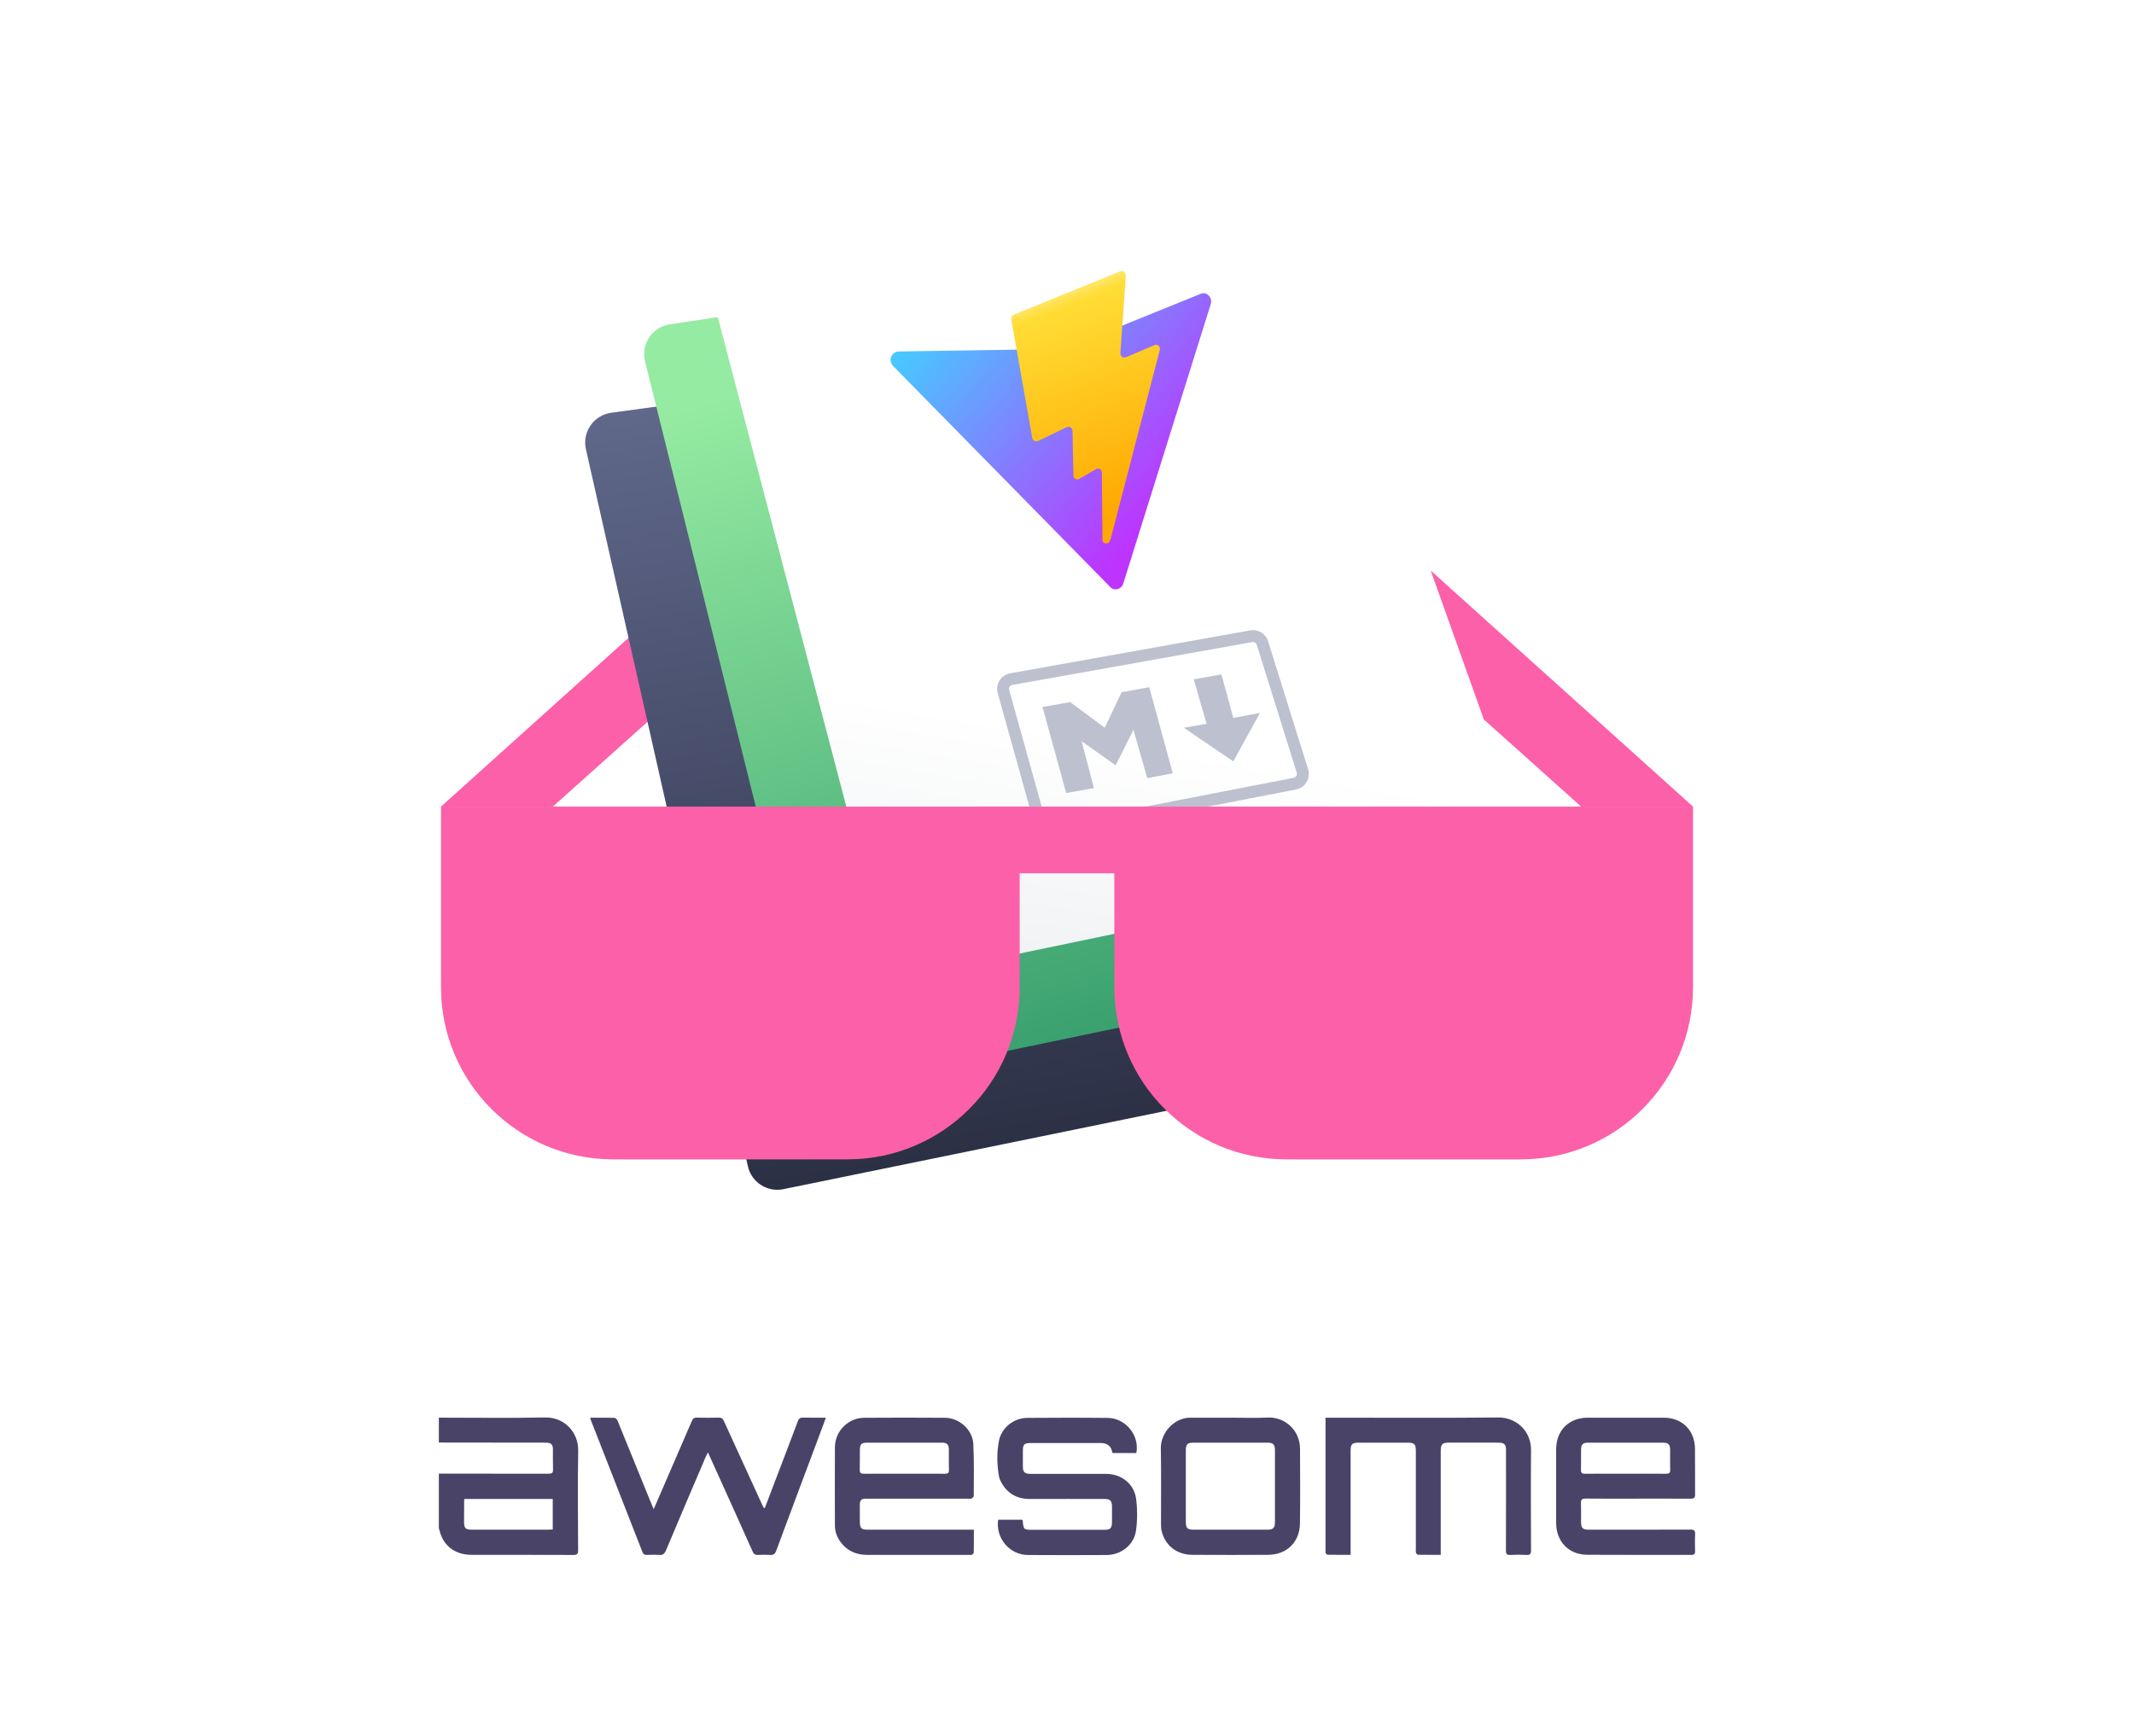 <svg width="992" height="807" viewBox="0 0 992 807" fill="none" xmlns="http://www.w3.org/2000/svg">
<path d="M354.994 240L372 272L257 375H205L354.994 240Z" fill="#FC60A8"/>
<path d="M637.006 240L620 272L735 375H787L637.006 240Z" fill="#FC60A8"/>
<g filter="url(#filter0_ddi_13_2)">
<path d="M272.365 208.853C270.556 200.843 275.998 193.002 284.135 191.896L527.736 158.767C534.296 157.875 540.584 161.7 542.809 167.935L653.238 477.405C656.1 485.423 651.201 494.118 642.86 495.825L364.135 552.868C356.669 554.396 349.352 549.671 347.672 542.237L272.365 208.853Z" fill="url(#paint0_linear_13_2)"/>
</g>
<g filter="url(#filter1_ddi_13_2)">
<path d="M299.853 167.998C297.862 159.988 303.198 152.002 311.361 150.777L560.314 113.41C566.993 112.408 573.436 116.317 575.631 122.704L680.638 428.179C683.377 436.148 678.507 444.714 670.258 446.435L397.1 503.431C389.733 504.968 382.469 500.406 380.654 493.103L299.853 167.998Z" fill="url(#paint1_linear_13_2)"/>
</g>
<g filter="url(#filter2_di_13_2)">
<path d="M327.223 126.882C325.115 118.851 330.419 110.76 338.625 109.491L582.559 71.769C589.196 70.742 595.628 74.574 597.884 80.901L705.6 382.874C708.455 390.876 703.582 399.555 695.265 401.284L427.606 456.951C420.311 458.468 413.106 454.006 411.214 446.799L327.223 126.882Z" fill="url(#paint2_linear_13_2)"/>
</g>
<g filter="url(#filter3_i_13_2)">
<path fill-rule="evenodd" clip-rule="evenodd" d="M582.137 294.505L470.56 314.459C469.493 314.65 468.822 315.718 469.113 316.762L486.258 378.261C486.515 379.184 487.438 379.755 488.379 379.572L601.404 357.618C602.48 357.409 603.135 356.311 602.808 355.265L584.215 295.767C583.939 294.883 583.049 294.342 582.137 294.505ZM469.589 309.031C465.321 309.794 462.636 314.066 463.801 318.243L480.946 379.742C481.975 383.434 485.668 385.717 489.431 384.986L602.456 363.031C606.759 362.195 609.379 357.804 608.072 353.62L589.479 294.122C588.374 290.587 584.812 288.425 581.166 289.077L469.589 309.031Z" fill="#BCC0CF"/>
</g>
<g filter="url(#filter4_i_13_2)">
<path fill-rule="evenodd" clip-rule="evenodd" d="M497.474 322.402L484.607 324.7L495.636 364.681L508.503 362.383L502.795 340.578L518.614 351.814L526.885 335.27L533.319 357.788L545.16 355.495L534.238 315.509L521.371 317.807L513.559 334.351L497.474 322.402Z" fill="#BCC0CF"/>
</g>
<g filter="url(#filter5_i_13_2)">
<path fill-rule="evenodd" clip-rule="evenodd" d="M567.785 309.535L554.918 311.833L560.892 332.512L550.322 334.351L573.3 349.975L585.708 327.457L573.3 329.755L567.785 309.535Z" fill="#BCC0CF"/>
</g>
<path fill-rule="evenodd" clip-rule="evenodd" d="M787 375V459C787 503.183 751.183 539 707 539H598C553.817 539 518 503.183 518 459V406H474V459C474 503.183 438.183 539 394 539H285C240.817 539 205 503.183 205 459V375H787Z" fill="#FC60A8"/>
<path d="M204 659.087C220.497 659.09 236.995 659.329 253.485 659C262.022 658.83 268.93 665.593 268.778 674.431C268.512 689.834 268.681 705.243 268.739 720.649C268.746 722.327 268.382 722.924 266.584 722.913C250.807 722.844 235.031 722.884 219.258 722.866C212.141 722.859 206.923 719.333 204.778 713.145C204.465 712.255 204.256 711.319 204 710.4C204 701.97 204 693.537 204 685.107C221.038 685.11 238.076 685.103 255.11 685.15C256.555 685.154 257.128 684.796 257.074 683.248C256.966 680.062 257.059 676.869 257.031 673.679C257.013 671.661 256.223 670.833 254.205 670.735C252.829 670.666 251.445 670.713 250.068 670.71C234.714 670.692 219.355 670.674 204 670.656V659.087ZM256.951 696.893H215.964C215.87 697.16 215.762 697.323 215.759 697.49C215.737 700.918 215.715 704.346 215.723 707.775C215.73 710.425 216.49 711.167 219.182 711.17C231.114 711.178 243.049 711.174 254.98 711.17C255.614 711.17 256.252 711.105 256.948 711.069V696.893H256.951Z" fill="#494368"/>
<path d="M355.564 701.012C357.748 695.291 359.932 689.57 362.112 683.845C365.041 676.149 367.989 668.461 370.869 660.747C371.341 659.481 371.975 659.018 373.348 659.065C376.76 659.174 380.177 659.101 383.91 659.101C382.678 662.439 381.539 665.567 380.368 668.688C373.852 686.083 367.305 703.468 360.854 720.888C360.259 722.49 359.499 723.04 357.863 722.913C356.014 722.772 354.141 722.808 352.285 722.906C351.02 722.971 350.396 722.526 349.867 721.336C344.778 709.916 339.618 698.528 334.476 687.132C332.75 683.31 331.016 679.487 329.085 675.223C328.566 676.287 328.209 676.941 327.921 677.625C321.791 692.004 315.64 706.372 309.593 720.783C308.887 722.465 308.025 723.065 306.263 722.917C304.414 722.761 302.544 722.841 300.685 722.899C299.654 722.931 299.063 722.631 298.656 721.593C290.706 701.207 282.724 680.84 274.75 660.461C274.602 660.085 274.53 659.676 274.378 659.112C278.227 659.112 281.942 659.061 285.65 659.17C286.144 659.184 286.832 659.911 287.06 660.461C292.144 672.862 297.178 685.288 302.223 697.707C302.692 698.86 303.193 700.003 303.874 701.612C304.497 700.191 304.937 699.189 305.373 698.184C310.796 685.66 316.234 673.144 321.622 660.606C322.087 659.521 322.62 659.036 323.863 659.069C327.283 659.159 330.706 659.166 334.123 659.069C335.431 659.029 336.004 659.553 336.515 660.678C342.36 673.538 348.256 686.376 354.141 699.218C354.429 699.848 354.76 700.455 355.07 701.074L355.564 701.016V701.012Z" fill="#494368"/>
<path d="M669.723 722.863C666.029 722.863 662.562 722.888 659.096 722.819C658.782 722.812 658.353 722.219 658.205 721.814C658.051 721.387 658.162 720.863 658.162 720.382C658.162 705.146 658.162 689.91 658.162 674.67C658.162 671.376 657.524 670.717 654.292 670.714C646.728 670.706 639.164 670.703 631.604 670.714C628.501 670.717 627.834 671.412 627.834 674.572C627.834 689.87 627.834 705.167 627.834 720.465C627.834 721.174 627.834 721.883 627.834 722.863C624.133 722.863 620.613 722.884 617.092 722.823C616.786 722.819 616.353 722.317 616.227 721.955C616.072 721.528 616.18 721.004 616.18 720.523C616.18 700.828 616.18 681.136 616.18 661.441V659.101H618.512C644.505 659.101 670.497 659.26 696.487 659.007C704.414 658.931 711.798 664.844 711.712 674.341C711.571 689.819 711.651 705.298 711.708 720.772C711.715 722.407 711.301 723.007 709.607 722.913C707.092 722.776 704.562 722.783 702.047 722.913C700.436 722.996 700.036 722.447 700.04 720.87C700.097 705.753 700.076 690.637 700.072 675.52C700.072 674.916 700.083 674.316 700.068 673.712C700.011 671.694 699.265 670.84 697.254 670.743C695.398 670.652 693.535 670.706 691.672 670.706C685.611 670.706 679.546 670.696 673.485 670.71C670.479 670.717 669.733 671.462 669.733 674.446C669.726 689.743 669.733 705.041 669.733 720.338C669.733 721.105 669.733 721.868 669.733 722.863H669.723Z" fill="#494368"/>
<path d="M452.703 711.174C452.703 714.885 452.732 718.364 452.66 721.843C452.652 722.19 452.108 722.617 451.723 722.841C451.452 723 451.02 722.881 450.66 722.881C434.876 722.881 419.096 722.855 403.312 722.895C398.033 722.91 393.715 721.076 390.598 716.707C388.98 714.44 388.115 711.898 388.108 709.113C388.087 697.012 388.04 684.908 388.119 672.808C388.166 665.383 394.281 659.195 401.658 659.145C414.198 659.054 426.742 659.062 439.283 659.145C445.95 659.192 452.123 664.692 452.454 671.365C452.858 679.411 452.667 687.49 452.656 695.555C452.656 695.949 451.982 696.492 451.506 696.698C451.049 696.897 450.443 696.748 449.903 696.748C434 696.748 418.097 696.748 402.195 696.748C400.525 696.748 399.689 697.609 399.687 699.331C399.687 702.101 399.665 704.871 399.697 707.637C399.733 710.465 400.451 711.171 403.24 711.171C418.901 711.174 434.566 711.171 450.227 711.171C450.944 711.171 451.658 711.171 452.699 711.171L452.703 711.174ZM420.364 685.14C426.66 685.14 432.955 685.107 439.251 685.165C440.642 685.179 441.164 684.782 441.117 683.324C441.02 680.2 441.103 677.068 441.081 673.94C441.063 671.614 440.26 670.728 437.953 670.721C426.263 670.692 414.57 670.692 402.879 670.721C400.515 670.725 399.751 671.513 399.712 673.893C399.658 677.021 399.762 680.153 399.661 683.277C399.611 684.832 400.224 685.183 401.658 685.169C407.892 685.103 414.13 685.14 420.364 685.14Z" fill="#494368"/>
<path d="M761.326 696.745C753.225 696.745 745.124 696.788 737.027 696.708C735.341 696.69 734.854 697.244 734.915 698.871C735.027 701.818 734.923 704.769 734.955 707.72C734.984 710.389 735.777 711.167 738.422 711.167C754.202 711.174 769.982 711.196 785.762 711.131C787.478 711.124 788.087 711.55 787.989 713.322C787.845 715.904 787.903 718.497 787.971 721.087C788.004 722.367 787.643 722.902 786.256 722.899C770.115 722.859 753.975 722.953 737.834 722.837C729.196 722.776 723.398 716.675 723.38 707.984C723.359 696.607 723.359 685.23 723.38 673.853C723.398 665.039 729.276 659.123 738.047 659.101C749.805 659.072 761.568 659.076 773.326 659.101C781.939 659.119 787.813 664.895 787.924 673.542C788.014 680.644 787.91 687.751 787.975 694.853C787.989 696.397 787.416 696.774 785.978 696.766C777.759 696.712 769.539 696.741 761.319 696.741L761.326 696.745ZM755.665 685.139C761.96 685.139 768.26 685.103 774.555 685.168C775.971 685.183 776.447 684.745 776.4 683.313C776.306 680.246 776.382 677.176 776.368 674.109C776.353 671.56 775.571 670.724 773.038 670.721C761.463 670.699 749.888 670.699 738.314 670.721C735.751 670.724 734.987 671.516 734.955 674.095C734.919 677.162 734.998 680.232 734.923 683.302C734.887 684.702 735.337 685.187 736.771 685.172C743.067 685.103 749.366 685.143 755.661 685.143L755.665 685.139Z" fill="#494368"/>
<path d="M464 706.542H475.16C475.276 706.708 475.395 706.798 475.402 706.9C475.802 711.185 475.849 711.229 480.173 711.229C491.214 711.229 502.259 711.229 513.301 711.229C516.169 711.229 516.897 710.491 516.915 707.583C516.93 705.175 516.937 702.766 516.915 700.358C516.89 697.732 516.058 696.893 513.456 696.889C501.932 696.882 490.411 696.85 478.886 696.897C472.396 696.922 467.769 694.065 464.962 688.217C464.732 687.733 464.544 687.208 464.447 686.684C463.405 681.129 463.312 675.505 464.335 669.998C465.485 663.799 471.232 659.235 477.517 659.192C490 659.105 502.483 659.065 514.966 659.21C523.33 659.307 529.849 667.452 528.22 675.534H517.254C517.146 675.39 517.088 675.346 517.077 675.296C516.544 672.354 514.772 670.884 511.762 670.884C500.84 670.884 489.917 670.884 478.995 670.884C476.162 670.884 475.499 671.556 475.488 674.388C475.481 676.916 475.47 679.447 475.492 681.975C475.514 684.355 476.371 685.208 478.782 685.212C490.605 685.223 502.429 685.194 514.249 685.234C521.261 685.255 527.164 689.798 528.105 696.719C528.76 701.555 528.742 706.621 528.097 711.46C527.2 718.212 521.193 722.917 514.396 722.949C502.213 723.007 490.029 723.029 477.849 722.942C469.29 722.881 462.764 715.156 464.004 706.542H464Z" fill="#494368"/>
<path d="M572.101 659.101C577.86 659.101 583.633 659.329 589.377 659.043C596.818 658.671 604.306 664.504 604.324 673.661C604.35 685.219 604.458 696.777 604.288 708.335C604.162 717.015 598.119 722.816 589.442 722.863C577.741 722.928 566.043 722.924 554.342 722.863C547.074 722.823 541.665 718.602 539.996 711.804C539.73 710.711 539.694 709.54 539.69 708.404C539.669 696.785 539.856 685.165 539.614 673.553C539.449 665.719 546.353 658.653 554.101 659.105C554.22 659.112 554.342 659.105 554.461 659.105C560.342 659.105 566.22 659.105 572.101 659.105V659.101ZM571.971 711.174C577.73 711.174 583.488 711.182 589.251 711.174C591.834 711.171 592.663 710.324 592.667 707.684C592.674 696.549 592.674 685.414 592.667 674.279C592.667 671.611 591.881 670.732 589.294 670.725C577.715 670.699 566.137 670.699 554.559 670.725C552.029 670.728 551.243 671.56 551.24 674.138C551.225 685.335 551.225 696.531 551.24 707.724C551.24 710.379 552.051 711.167 554.696 711.174C560.454 711.185 566.213 711.174 571.975 711.174H571.971Z" fill="#494368"/>
<path d="M562.804 141.435L522.132 271.388C521.327 273.938 518.037 274.881 516.242 273.046L415.289 170.285C412.68 167.621 414.289 163.464 417.961 163.402L494.271 162.199C494.735 162.199 495.179 162.096 495.602 161.93L558.245 136.563C561.03 135.433 563.774 138.377 562.814 141.435H562.804Z" fill="url(#paint3_linear_13_2)"/>
<path d="M520.74 126.135L471.217 146.297C470.382 146.639 469.907 147.52 470.072 148.443L479.851 203.613C480.068 204.857 481.439 205.551 482.595 205.002L495.87 198.616C497.098 198.025 498.531 198.906 498.562 200.275L498.975 221.111C499.006 222.49 500.512 223.319 501.719 222.614L509.517 218.084C510.724 217.389 512.199 218.208 512.209 219.587L512.488 250.997C512.508 252.925 515.211 253.257 515.912 251.422L516.376 250.199L539.131 162.707C539.523 161.183 538.1 159.836 536.717 160.427L523.36 166.118C522.091 166.657 520.709 165.599 520.812 164.169L523.349 128.229C523.452 126.736 522.039 125.585 520.74 126.114V126.135Z" fill="url(#paint4_linear_13_2)"/>
<defs>
<filter id="filter0_ddi_13_2" x="264.017" y="150.639" width="398.042" height="414.516" filterUnits="userSpaceOnUse" color-interpolation-filters="sRGB">
<feFlood flood-opacity="0" result="BackgroundImageFix"/>
<feColorMatrix in="SourceAlpha" type="matrix" values="0 0 0 0 0 0 0 0 0 0 0 0 0 0 0 0 0 0 127 0" result="hardAlpha"/>
<feOffset/>
<feGaussianBlur stdDeviation="4"/>
<feComposite in2="hardAlpha" operator="out"/>
<feColorMatrix type="matrix" values="0 0 0 0 0 0 0 0 0 0 0 0 0 0 0 0 0 0 0.15 0"/>
<feBlend mode="normal" in2="BackgroundImageFix" result="effect1_dropShadow_13_2"/>
<feColorMatrix in="SourceAlpha" type="matrix" values="0 0 0 0 0 0 0 0 0 0 0 0 0 0 0 0 0 0 127 0" result="hardAlpha"/>
<feOffset dy="4"/>
<feGaussianBlur stdDeviation="4"/>
<feComposite in2="hardAlpha" operator="out"/>
<feColorMatrix type="matrix" values="0 0 0 0 0 0 0 0 0 0 0 0 0 0 0 0 0 0 0.25 0"/>
<feBlend mode="normal" in2="effect1_dropShadow_13_2" result="effect2_dropShadow_13_2"/>
<feBlend mode="normal" in="SourceGraphic" in2="effect2_dropShadow_13_2" result="shape"/>
<feColorMatrix in="SourceAlpha" type="matrix" values="0 0 0 0 0 0 0 0 0 0 0 0 0 0 0 0 0 0 127 0" result="hardAlpha"/>
<feOffset dy="-4"/>
<feGaussianBlur stdDeviation="1"/>
<feComposite in2="hardAlpha" operator="arithmetic" k2="-1" k3="1"/>
<feColorMatrix type="matrix" values="0 0 0 0 0 0 0 0 0 0 0 0 0 0 0 0 0 0 0.1 0"/>
<feBlend mode="normal" in2="shape" result="effect3_innerShadow_13_2"/>
</filter>
<filter id="filter1_ddi_13_2" x="291.435" y="105.254" width="397.969" height="410.475" filterUnits="userSpaceOnUse" color-interpolation-filters="sRGB">
<feFlood flood-opacity="0" result="BackgroundImageFix"/>
<feColorMatrix in="SourceAlpha" type="matrix" values="0 0 0 0 0 0 0 0 0 0 0 0 0 0 0 0 0 0 127 0" result="hardAlpha"/>
<feOffset/>
<feGaussianBlur stdDeviation="4"/>
<feComposite in2="hardAlpha" operator="out"/>
<feColorMatrix type="matrix" values="0 0 0 0 0 0 0 0 0 0 0 0 0 0 0 0 0 0 0.2 0"/>
<feBlend mode="normal" in2="BackgroundImageFix" result="effect1_dropShadow_13_2"/>
<feColorMatrix in="SourceAlpha" type="matrix" values="0 0 0 0 0 0 0 0 0 0 0 0 0 0 0 0 0 0 127 0" result="hardAlpha"/>
<feOffset dy="4"/>
<feGaussianBlur stdDeviation="4"/>
<feComposite in2="hardAlpha" operator="out"/>
<feColorMatrix type="matrix" values="0 0 0 0 0 0 0 0 0 0 0 0 0 0 0 0 0 0 0.25 0"/>
<feBlend mode="normal" in2="effect1_dropShadow_13_2" result="effect2_dropShadow_13_2"/>
<feBlend mode="normal" in="SourceGraphic" in2="effect2_dropShadow_13_2" result="shape"/>
<feColorMatrix in="SourceAlpha" type="matrix" values="0 0 0 0 0 0 0 0 0 0 0 0 0 0 0 0 0 0 127 0" result="hardAlpha"/>
<feOffset dy="-4"/>
<feGaussianBlur stdDeviation="1"/>
<feComposite in2="hardAlpha" operator="arithmetic" k2="-1" k3="1"/>
<feColorMatrix type="matrix" values="0 0 0 0 0 0 0 0 0 0 0 0 0 0 0 0 0 0 0.1 0"/>
<feBlend mode="normal" in2="shape" result="effect3_innerShadow_13_2"/>
</filter>
<filter id="filter2_di_13_2" x="318.76" y="63.603" width="395.661" height="401.643" filterUnits="userSpaceOnUse" color-interpolation-filters="sRGB">
<feFlood flood-opacity="0" result="BackgroundImageFix"/>
<feColorMatrix in="SourceAlpha" type="matrix" values="0 0 0 0 0 0 0 0 0 0 0 0 0 0 0 0 0 0 127 0" result="hardAlpha"/>
<feOffset/>
<feGaussianBlur stdDeviation="4"/>
<feComposite in2="hardAlpha" operator="out"/>
<feColorMatrix type="matrix" values="0 0 0 0 0 0 0 0 0 0 0 0 0 0 0 0 0 0 0.4 0"/>
<feBlend mode="normal" in2="BackgroundImageFix" result="effect1_dropShadow_13_2"/>
<feBlend mode="normal" in="SourceGraphic" in2="effect1_dropShadow_13_2" result="shape"/>
<feColorMatrix in="SourceAlpha" type="matrix" values="0 0 0 0 0 0 0 0 0 0 0 0 0 0 0 0 0 0 127 0" result="hardAlpha"/>
<feOffset dy="-4"/>
<feGaussianBlur stdDeviation="1"/>
<feComposite in2="hardAlpha" operator="arithmetic" k2="-1" k3="1"/>
<feColorMatrix type="matrix" values="0 0 0 0 0 0 0 0 0 0 0 0 0 0 0 0 0 0 0.1 0"/>
<feBlend mode="normal" in2="shape" result="effect2_innerShadow_13_2"/>
</filter>
<filter id="filter3_i_13_2" x="463.528" y="288.961" width="144.882" height="100.16" filterUnits="userSpaceOnUse" color-interpolation-filters="sRGB">
<feFlood flood-opacity="0" result="BackgroundImageFix"/>
<feBlend mode="normal" in="SourceGraphic" in2="BackgroundImageFix" result="shape"/>
<feColorMatrix in="SourceAlpha" type="matrix" values="0 0 0 0 0 0 0 0 0 0 0 0 0 0 0 0 0 0 127 0" result="hardAlpha"/>
<feOffset dy="4"/>
<feGaussianBlur stdDeviation="2"/>
<feComposite in2="hardAlpha" operator="arithmetic" k2="-1" k3="1"/>
<feColorMatrix type="matrix" values="0 0 0 0 0 0 0 0 0 0 0 0 0 0 0 0 0 0 0.25 0"/>
<feBlend mode="normal" in2="shape" result="effect1_innerShadow_13_2"/>
</filter>
<filter id="filter4_i_13_2" x="484.607" y="315.509" width="60.553" height="53.172" filterUnits="userSpaceOnUse" color-interpolation-filters="sRGB">
<feFlood flood-opacity="0" result="BackgroundImageFix"/>
<feBlend mode="normal" in="SourceGraphic" in2="BackgroundImageFix" result="shape"/>
<feColorMatrix in="SourceAlpha" type="matrix" values="0 0 0 0 0 0 0 0 0 0 0 0 0 0 0 0 0 0 127 0" result="hardAlpha"/>
<feOffset dy="4"/>
<feGaussianBlur stdDeviation="2"/>
<feComposite in2="hardAlpha" operator="arithmetic" k2="-1" k3="1"/>
<feColorMatrix type="matrix" values="0 0 0 0 0 0 0 0 0 0 0 0 0 0 0 0 0 0 0.25 0"/>
<feBlend mode="normal" in2="shape" result="effect1_innerShadow_13_2"/>
</filter>
<filter id="filter5_i_13_2" x="550.322" y="309.535" width="35.386" height="44.44" filterUnits="userSpaceOnUse" color-interpolation-filters="sRGB">
<feFlood flood-opacity="0" result="BackgroundImageFix"/>
<feBlend mode="normal" in="SourceGraphic" in2="BackgroundImageFix" result="shape"/>
<feColorMatrix in="SourceAlpha" type="matrix" values="0 0 0 0 0 0 0 0 0 0 0 0 0 0 0 0 0 0 127 0" result="hardAlpha"/>
<feOffset dy="4"/>
<feGaussianBlur stdDeviation="2"/>
<feComposite in2="hardAlpha" operator="arithmetic" k2="-1" k3="1"/>
<feColorMatrix type="matrix" values="0 0 0 0 0 0 0 0 0 0 0 0 0 0 0 0 0 0 0.25 0"/>
<feBlend mode="normal" in2="shape" result="effect1_innerShadow_13_2"/>
</filter>
<linearGradient id="paint0_linear_13_2" x1="373" y1="176.5" x2="434.877" y2="539.141" gradientUnits="userSpaceOnUse">
<stop stop-color="#60688B"/>
<stop offset="1" stop-color="#2B3045"/>
</linearGradient>
<linearGradient id="paint1_linear_13_2" x1="369.5" y1="175" x2="466.086" y2="514.021" gradientUnits="userSpaceOnUse">
<stop stop-color="#95EBA1"/>
<stop offset="1" stop-color="#349C6C"/>
</linearGradient>
<linearGradient id="paint2_linear_13_2" x1="550.865" y1="96.222" x2="474.308" y2="552.522" gradientUnits="userSpaceOnUse">
<stop stop-color="white"/>
<stop offset="0.547" stop-color="white"/>
<stop offset="0.771" stop-color="#F1F3F5"/>
</linearGradient>
<linearGradient id="paint3_linear_13_2" x1="443.896" y1="122.274" x2="555.394" y2="218.538" gradientUnits="userSpaceOnUse">
<stop stop-color="#41D1FF"/>
<stop offset="1" stop-color="#BD34FE"/>
</linearGradient>
<linearGradient id="paint4_linear_13_2" x1="491.166" y1="134.738" x2="529.556" y2="234.385" gradientUnits="userSpaceOnUse">
<stop stop-color="#FFEA83"/>
<stop offset="0.08" stop-color="#FFDD35"/>
<stop offset="1" stop-color="#FFA800"/>
</linearGradient>
</defs>
</svg>
